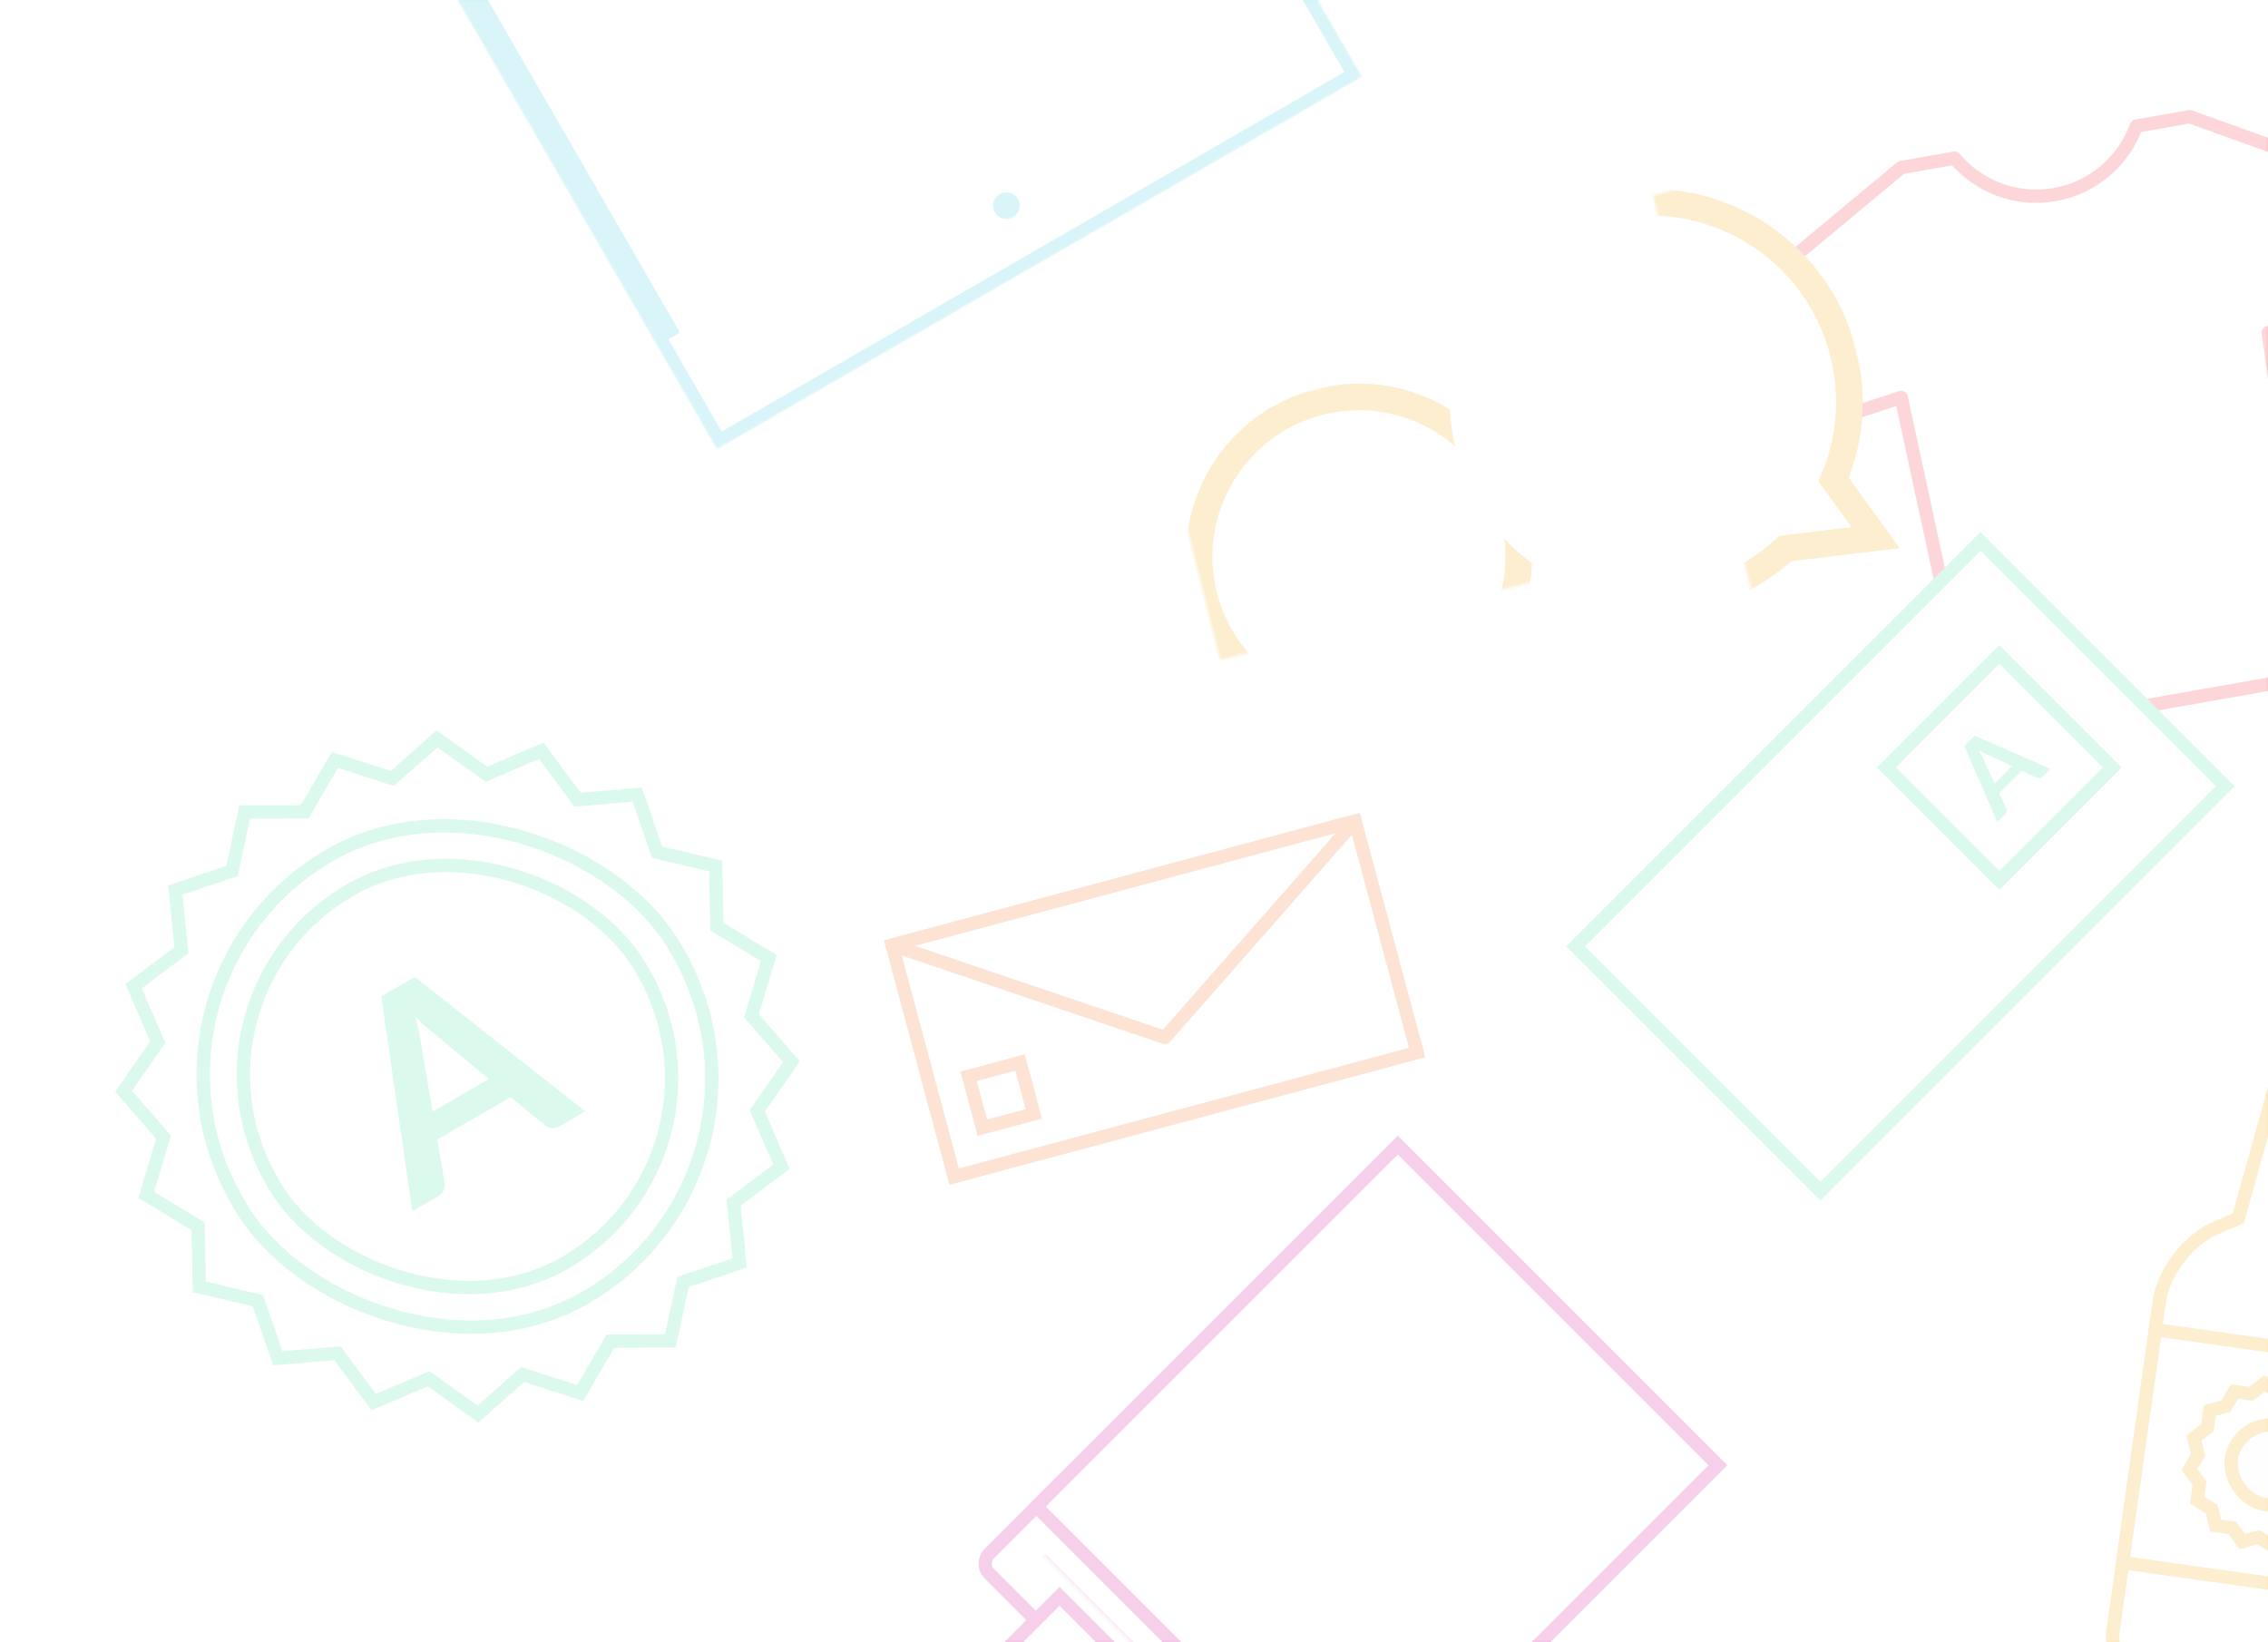 <?xml version="1.0" encoding="UTF-8" standalone="no"?>
<svg width="511px" height="370px" viewBox="0 0 511 370" version="1.1" xmlns="http://www.w3.org/2000/svg" xmlns:xlink="http://www.w3.org/1999/xlink">
    <!-- Generator: Sketch 3.8.3 (29802) - http://www.bohemiancoding.com/sketch -->
    <title>Group Copy</title>
    <desc>Created with Sketch.</desc>
    <defs>
        <rect id="path-1" x="0" y="0" width="511" height="370"></rect>
        <filter x="-50%" y="-50%" width="200%" height="200%" filterUnits="objectBoundingBox" id="filter-3">
            <feOffset dx="0" dy="1" in="SourceAlpha" result="shadowOffsetOuter1"></feOffset>
            <feColorMatrix values="0 0 0 0 0.855   0 0 0 0 0.875   0 0 0 0 0.886  0 0 0 1 0" type="matrix" in="shadowOffsetOuter1"></feColorMatrix>
        </filter>
        <path d="M9,9.093 L92.309,9.093 C96.004,9.093 99,11.826 99,15.163 L99,118.198 C99,121.55 96.006,124.268 92.309,124.268 L9,124.268" id="path-4"></path>
        <mask id="mask-5" maskContentUnits="userSpaceOnUse" maskUnits="objectBoundingBox" x="-3" y="-3" width="96" height="121.175">
            <rect x="6" y="6.093" width="96" height="121.175" fill="white"></rect>
            <use xlink:href="#path-4" fill="black"></use>
        </mask>
        <rect id="path-6" x="3" y="-1.13686838e-13" width="162" height="114"></rect>
        <mask id="mask-7" maskContentUnits="userSpaceOnUse" maskUnits="objectBoundingBox" x="-3" y="-3" width="168" height="120">
            <rect x="0" y="-3" width="168" height="120" fill="white"></rect>
            <use xlink:href="#path-6" fill="black"></use>
        </mask>
        <path d="M63,135 C67.732,132 74.023,125.141 73.651,117 L94.368,117 C93.984,125.276 100.288,132 102,135 C106.207,135 107.557,138.49 107.557,138.49 C108.446,139.876 107.821,141 106.17,141 L61.849,141 C60.194,141 59.466,139.815 60.278,138.351 C60.278,138.351 61.819,135 63,135 Z" id="path-8"></path>
        <mask id="mask-9" maskContentUnits="userSpaceOnUse" maskUnits="objectBoundingBox" x="-3" y="-3" width="54.01" height="30">
            <rect x="56.952" y="114" width="54.01" height="30" fill="white"></rect>
            <use xlink:href="#path-8" fill="black"></use>
        </mask>
        <rect id="path-10" x="63" y="132" width="39" height="3"></rect>
        <mask id="mask-11" maskContentUnits="userSpaceOnUse" maskUnits="objectBoundingBox" x="0" y="0" width="39" height="3" fill="white">
            <use xlink:href="#path-10"></use>
        </mask>
        <rect id="path-12" x="1.13686838e-13" y="87" width="168" height="3"></rect>
        <mask id="mask-13" maskContentUnits="userSpaceOnUse" maskUnits="objectBoundingBox" x="0" y="0" width="168" height="3" fill="white">
            <use xlink:href="#path-12"></use>
        </mask>
        <rect id="path-14" x="18" y="30" width="30" height="3"></rect>
        <mask id="mask-15" maskContentUnits="userSpaceOnUse" maskUnits="objectBoundingBox" x="0" y="0" width="30" height="3" fill="white">
            <use xlink:href="#path-14"></use>
        </mask>
        <rect id="path-16" x="18" y="39" width="60" height="3"></rect>
        <mask id="mask-17" maskContentUnits="userSpaceOnUse" maskUnits="objectBoundingBox" x="0" y="0" width="60" height="3" fill="white">
            <use xlink:href="#path-16"></use>
        </mask>
        <rect id="path-18" x="18" y="48" width="60" height="3"></rect>
        <mask id="mask-19" maskContentUnits="userSpaceOnUse" maskUnits="objectBoundingBox" x="0" y="0" width="60" height="3" fill="white">
            <use xlink:href="#path-18"></use>
        </mask>
        <rect id="path-20" x="18" y="57" width="30" height="3"></rect>
        <mask id="mask-21" maskContentUnits="userSpaceOnUse" maskUnits="objectBoundingBox" x="0" y="0" width="30" height="3" fill="white">
            <use xlink:href="#path-20"></use>
        </mask>
        <circle id="path-22" cx="22.5" cy="22.5" r="22.5"></circle>
        <path d="M22.127,96.23 C26.397,98.015 31.083,99 36,99 C55.887,99 72,82.882 72,63 C72,43.113 55.882,27 36,27 C16.113,27 0,43.118 0,63 C0,71.107 2.678,78.586 7.198,84.603 L0,98.984 L22.127,96.23 Z" id="path-24"></path>
        <mask id="mask-25" maskContentUnits="userSpaceOnUse" maskUnits="objectBoundingBox" x="-3" y="-3" width="78" height="78">
            <rect x="-3" y="24" width="78" height="78" fill="white"></rect>
            <use xlink:href="#path-24" fill="black"></use>
        </mask>
        <path d="M86.341,84.455 C92.766,87.99 100.148,90 108,90 C132.858,90 153,69.853 153,45 C153,20.142 132.853,5.68434189e-14 108,5.68434189e-14 C83.142,5.68434189e-14 63,20.147 63,45 C63,55.134 66.348,64.483 71.998,72.004 L66,86.986 L86.341,84.455 Z" id="path-26"></path>
        <mask id="mask-27" maskContentUnits="userSpaceOnUse" maskUnits="objectBoundingBox" x="-3" y="-3" width="96" height="96">
            <rect x="60" y="-3" width="96" height="96" fill="white"></rect>
            <use xlink:href="#path-26" fill="black"></use>
        </mask>
        <rect id="path-28" x="12" y="24" width="24" height="3"></rect>
        <mask id="mask-29" maskContentUnits="userSpaceOnUse" maskUnits="objectBoundingBox" x="0" y="0" width="24" height="3" fill="white">
            <use xlink:href="#path-28"></use>
        </mask>
        <rect id="path-30" x="12" y="33" width="42" height="3"></rect>
        <mask id="mask-31" maskContentUnits="userSpaceOnUse" maskUnits="objectBoundingBox" x="0" y="0" width="42" height="3" fill="white">
            <use xlink:href="#path-30"></use>
        </mask>
        <rect id="path-32" x="12" y="42" width="36" height="3"></rect>
        <mask id="mask-33" maskContentUnits="userSpaceOnUse" maskUnits="objectBoundingBox" x="0" y="0" width="36" height="3" fill="white">
            <use xlink:href="#path-32"></use>
        </mask>
        <rect id="path-34" x="12" y="51" width="24" height="3"></rect>
        <mask id="mask-35" maskContentUnits="userSpaceOnUse" maskUnits="objectBoundingBox" x="0" y="0" width="24" height="3" fill="white">
            <use xlink:href="#path-34"></use>
        </mask>
        <rect id="path-36" x="0" y="0" width="511" height="370"></rect>
        <filter x="-50%" y="-50%" width="200%" height="200%" filterUnits="objectBoundingBox" id="filter-37">
            <feOffset dx="0" dy="1" in="SourceAlpha" result="shadowOffsetOuter1"></feOffset>
            <feColorMatrix values="0 0 0 0 0.855   0 0 0 0 0.875   0 0 0 0 0.886  0 0 0 1 0" type="matrix" in="shadowOffsetOuter1"></feColorMatrix>
        </filter>
    </defs>
    <g id="UI" stroke="none" stroke-width="1" fill="none" fill-rule="evenodd" opacity="0.8">
        <g id="2-1-1-Logo-communicatecomp" transform="translate(-929, -100)">
            <g id="sub" transform="translate(0, 100)">
                <g id="Group-Copy" transform="translate(929, 0)">
                    <mask id="mask-2" fill="white">
                        <use xlink:href="#path-1"></use>
                    </mask>
                    <g id="hero">
                        <use fill="black" fill-opacity="1" filter="url(#filter-3)" xlink:href="#path-1"></use>
                        <use fill="#FFFFFF" fill-rule="evenodd" xlink:href="#path-1"></use>
                    </g>
                    <g id="Group-17" mask="url(#mask-2)">
                        <g transform="translate(299.035, 346.035) rotate(45) translate(-299.035, -346.035) translate(248.035, 272.535)">
                            <rect id="Rectangle-177-Copy" stroke="#DB37AC" stroke-width="3" fill="#FFFFFF" fill-rule="evenodd" x="0" y="103.052" width="102" height="30.309" rx="3"></rect>
                            <g id="Rectangle-177-Copy-2" stroke="none" fill="none">
                                <use fill="#FFFFFF" fill-rule="evenodd" xlink:href="#path-4"></use>
                                <use stroke="#DB37AC" mask="url(#mask-5)" stroke-width="6" xlink:href="#path-4"></use>
                            </g>
                            <rect id="Rectangle-177" stroke="#DB37AC" stroke-width="3" fill="#FFFFFF" fill-rule="evenodd" x="-1.13686838e-13" y="-1.13686838e-13" width="102" height="115.175"></rect>
                            <polygon id="Rectangle-179" stroke="#DB37AC" stroke-width="3" fill="#FFFFFF" fill-rule="evenodd" points="18 125.784 36 125.784 36 147 27 143.969 18 147"></polygon>
                        </g>
                    </g>
                    <g id="Group-3" mask="url(#mask-2)">
                        <g transform="translate(102.952, 242.318) rotate(-30) translate(-102.952, -242.318) translate(27.952, 166.318)">
                            <polygon id="Star-2" stroke="#6CE7B2" stroke-width="3" fill="#FFFFFF" fill-rule="evenodd" points="75 145.127 63.267 151.837 54.141 141.756 40.951 144.439 35.324 131.974 21.967 130.366 20.391 116.738 8.175 110.997 10.804 97.539 0.923 88.228 7.5 76.257 0.923 64.287 10.804 54.976 8.175 41.517 20.391 35.777 21.967 22.149 35.324 20.541 40.951 8.076 54.141 10.759 63.267 0.678 75 7.388 86.733 0.678 95.859 10.759 109.049 8.076 114.676 20.541 128.033 22.149 129.609 35.777 141.825 41.517 139.196 54.976 149.077 64.287 142.5 76.257 149.077 88.228 139.196 97.539 141.825 110.997 129.609 116.738 128.033 130.366 114.676 131.974 109.049 144.439 95.859 141.756 86.733 151.837"></polygon>
                            <rect id="Rectangle-66-Copy" stroke="#6CE7B2" stroke-width="3" fill="#FFFFFF" fill-rule="evenodd" x="18" y="18.693" width="114" height="115.129" rx="57"></rect>
                            <rect id="Rectangle-66-Copy" stroke="#6CE7B2" stroke-width="3" fill="none" x="27" y="27.782" width="96" height="96.95" rx="48"></rect>
                            <path d="M80.851,80.305 L75.238,65.188 C74.962,64.518 74.675,63.722 74.377,62.8 C74.079,61.878 73.782,60.883 73.484,59.814 C73.208,60.883 72.921,61.883 72.623,62.815 C72.325,63.748 72.038,64.56 71.762,65.251 L66.181,80.305 L80.851,80.305 Z M96,97.465 L89.366,97.465 C88.622,97.465 88.016,97.282 87.549,96.915 C87.081,96.549 86.73,96.093 86.496,95.548 L83.052,86.277 L63.948,86.277 L60.504,95.548 C60.334,96.03 60.004,96.47 59.515,96.868 C59.026,97.266 58.42,97.465 57.697,97.465 L51,97.465 L69.147,52.02 L77.885,52.02 L96,97.465 Z" id="A-Copy" stroke="none" fill="#6CE7B2" fill-rule="evenodd"></path>
                        </g>
                    </g>
                    <g id="Group-4" mask="url(#mask-2)">
                        <g transform="translate(210.996, 19.055) rotate(-30) translate(-210.996, -19.055) translate(126.996, -51.445)">
                            <g id="Rectangle-29" stroke="none" fill="none">
                                <use fill="#FFFFFF" fill-rule="evenodd" xlink:href="#path-6"></use>
                                <use stroke="#66D6E3" mask="url(#mask-7)" stroke-width="6" xlink:href="#path-6"></use>
                            </g>
                            <rect id="Rectangle-59" stroke="none" fill="#FFFFFF" fill-rule="evenodd" x="3" y="90" width="162" height="24"></rect>
                            <circle id="Oval-2" stroke="none" fill="#66D6E3" fill-rule="evenodd" cx="84" cy="102" r="3"></circle>
                            <g id="Rectangle-29-Copy" stroke="none" fill="none">
                                <use fill="#FFFFFF" fill-rule="evenodd" xlink:href="#path-8"></use>
                                <use stroke="#66D6E3" mask="url(#mask-9)" stroke-width="6" xlink:href="#path-8"></use>
                            </g>
                            <use id="Rectangle-31" stroke="#66D6E3" mask="url(#mask-11)" stroke-width="6" fill="none" xlink:href="#path-10"></use>
                            <use id="Rectangle-31" stroke="#66D6E3" mask="url(#mask-13)" stroke-width="6" fill="none" xlink:href="#path-12"></use>
                            <use id="Rectangle-31-Copy" stroke="#66D6E3" mask="url(#mask-15)" stroke-width="6" fill="none" xlink:href="#path-14"></use>
                            <use id="Rectangle-31-Copy" stroke="#66D6E3" mask="url(#mask-17)" stroke-width="6" fill="none" xlink:href="#path-16"></use>
                            <use id="Rectangle-31-Copy" stroke="#66D6E3" mask="url(#mask-19)" stroke-width="6" fill="none" xlink:href="#path-18"></use>
                            <use id="Rectangle-31-Copy" stroke="#66D6E3" mask="url(#mask-21)" stroke-width="6" fill="none" xlink:href="#path-20"></use>
                            <g id="Group-28" stroke="none" stroke-width="1" fill="none" fill-rule="evenodd" transform="translate(105, 21)">
                                <mask id="mask-23" fill="white">
                                    <use xlink:href="#path-22"></use>
                                </mask>
                                <use id="Oval-61" stroke="#66D6E3" stroke-width="3" fill="#FFFFFF" xlink:href="#path-22"></use>
                                <circle id="Oval-61-Copy" stroke="#66D6E3" stroke-width="3" mask="url(#mask-23)" cx="11.25" cy="22.5" r="22.5"></circle>
                                <circle id="Oval-61-Copy-3" stroke="#66D6E3" stroke-width="3" mask="url(#mask-23)" cx="22.5" cy="78.75" r="45"></circle>
                            </g>
                        </g>
                    </g>
                    <g id="mail" mask="url(#mask-2)" stroke="#F18848" stroke-width="3" fill="#FFFFFF">
                        <g transform="translate(260.148, 225.056) rotate(-15) translate(-260.148, -225.056) translate(206.148, 198.056)">
                            <rect id="Rectangle-61" x="2.27373675e-13" y="0" width="108" height="54"></rect>
                            <rect id="Rectangle-139" x="9" y="33" width="12" height="12"></rect>
                            <polygon id="Triangle-2" stroke-linecap="round" stroke-linejoin="round" transform="translate(54, 18) scale(-1, -1) translate(-54, -18) " points="54 -1.0658141e-14 108 36 1.84741111e-13 36"></polygon>
                        </g>
                    </g>
                    <path d="M440.387,35.634 L428.362,37.754 L391.168,68.683 L408.195,96.143 L428.355,89.542 L444.854,165.836 L521.669,152.292 L511.079,74.956 L532.28,74.263 L538.889,42.635 L493.359,26.293 L481.334,28.414 C478.493,36.199 471.693,42.299 462.944,43.841 C454.196,45.384 445.72,41.978 440.387,35.634 L440.387,35.634 L440.387,35.634 Z" id="Mask" stroke="#F1555F" stroke-width="3" stroke-linejoin="round" mask="url(#mask-2)"></path>
                    <g id="Group-15" mask="url(#mask-2)">
                        <g transform="translate(342.203, 102.537) rotate(-14) translate(-342.203, -102.537) translate(265.703, 53.037)">
                            <g id="Combined-Shape">
                                <use fill="#FFFFFF" fill-rule="evenodd" xlink:href="#path-24"></use>
                                <use stroke="#F2B835" mask="url(#mask-25)" stroke-width="6" xlink:href="#path-24"></use>
                            </g>
                            <g id="Combined-Shape-Copy" transform="translate(108, 45) scale(-1, 1) translate(-108, -45) ">
                                <use fill="#FFFFFF" fill-rule="evenodd" xlink:href="#path-26"></use>
                                <use stroke="#F2B835" mask="url(#mask-27)" stroke-width="6" xlink:href="#path-26"></use>
                            </g>
                        </g>
                    </g>
                    <g id="Group-20" mask="url(#mask-2)" stroke="#F2B835" stroke-width="3">
                        <g transform="translate(515.607, 301.843) rotate(8) translate(-515.607, -301.843) translate(485.607, 216.343)">
                            <path d="M0,81.001 C0,74.373 4.602,66.239 10.295,62.823 L15,60 L21,15 L39,15 L45,60 L49.705,62.823 C55.391,66.234 60,74.367 60,81.001 L60,155.99 C60,160.966 55.97,165 51.001,165 L8.999,165 C4.029,165 0,160.967 0,155.99 L0,81.001 Z" id="Rectangle-703" fill="#FFFFFF"></path>
                            <rect id="Rectangle-705" fill="#FFFFFF" x="0" y="87.45" width="60" height="53"></rect>
                            <polygon id="Star-2" fill="#FFFFFF" points="29.5 130.517 26.019 132 23.355 129.26 19.587 129.26 18.145 125.68 14.664 124.196 14.664 120.321 12 117.58 13.441 114 12 110.42 14.664 107.679 14.664 103.804 18.145 102.32 19.587 98.74 23.355 98.74 26.019 96 29.5 97.483 32.981 96 35.645 98.74 39.413 98.74 40.855 102.32 44.336 103.804 44.336 107.679 47 110.42 45.559 114 47 117.58 44.336 120.321 44.336 124.196 40.855 125.68 39.413 129.26 35.645 129.26 32.981 132"></polygon>
                            <rect id="Rectangle-66-Copy" fill="#FBFBFB" x="21" y="105" width="18" height="18" rx="9"></rect>
                        </g>
                    </g>
                    <g id="Group" mask="url(#mask-2)">
                        <g transform="translate(428.186, 195.186) rotate(-45) translate(-428.186, -195.186) translate(363.686, 156.186)">
                            <rect id="Rectangle-134" stroke="#6CE7B2" stroke-width="3" fill="#FFFFFF" fill-rule="evenodd" x="-1.53477231e-12" y="-6.82121026e-13" width="129" height="78"></rect>
                            <rect id="Rectangle-139" stroke="#6CE7B2" stroke-width="3" fill="#FFFFFF" fill-rule="evenodd" x="78" y="21" width="36" height="36"></rect>
                            <use id="Rectangle-31-Copy" stroke="#6CE7B2" mask="url(#mask-29)" stroke-width="6" fill="none" xlink:href="#path-28"></use>
                            <use id="Rectangle-31-Copy" stroke="#6CE7B2" mask="url(#mask-31)" stroke-width="6" fill="none" xlink:href="#path-30"></use>
                            <use id="Rectangle-31-Copy" stroke="#6CE7B2" mask="url(#mask-33)" stroke-width="6" fill="none" xlink:href="#path-32"></use>
                            <use id="Rectangle-31-Copy" stroke="#6CE7B2" mask="url(#mask-35)" stroke-width="6" fill="none" xlink:href="#path-34"></use>
                            <path d="M98.232,40.8 L96.12,35.028 C96.016,34.772 95.908,34.468 95.796,34.116 C95.684,33.764 95.572,33.384 95.46,32.976 C95.356,33.384 95.248,33.766 95.136,34.122 C95.024,34.478 94.916,34.788 94.812,35.052 L92.712,40.8 L98.232,40.8 Z M103.932,47.352 L101.436,47.352 C101.156,47.352 100.928,47.282 100.752,47.142 C100.576,47.002 100.444,46.828 100.356,46.62 L99.06,43.08 L91.872,43.08 L90.576,46.62 C90.512,46.804 90.388,46.972 90.204,47.124 C90.02,47.276 89.792,47.352 89.52,47.352 L87,47.352 L93.828,30 L97.116,30 L103.932,47.352 Z" id="A" stroke="none" fill="#6CE7B2" fill-rule="evenodd"></path>
                        </g>
                    </g>
                    <g id="scrim" opacity="0.7" mask="url(#mask-2)">
                        <use fill="black" fill-opacity="1" filter="url(#filter-37)" xlink:href="#path-36"></use>
                        <use fill="#FFFFFF" fill-rule="evenodd" xlink:href="#path-36"></use>
                    </g>
                </g>
            </g>
        </g>
    </g>
</svg>